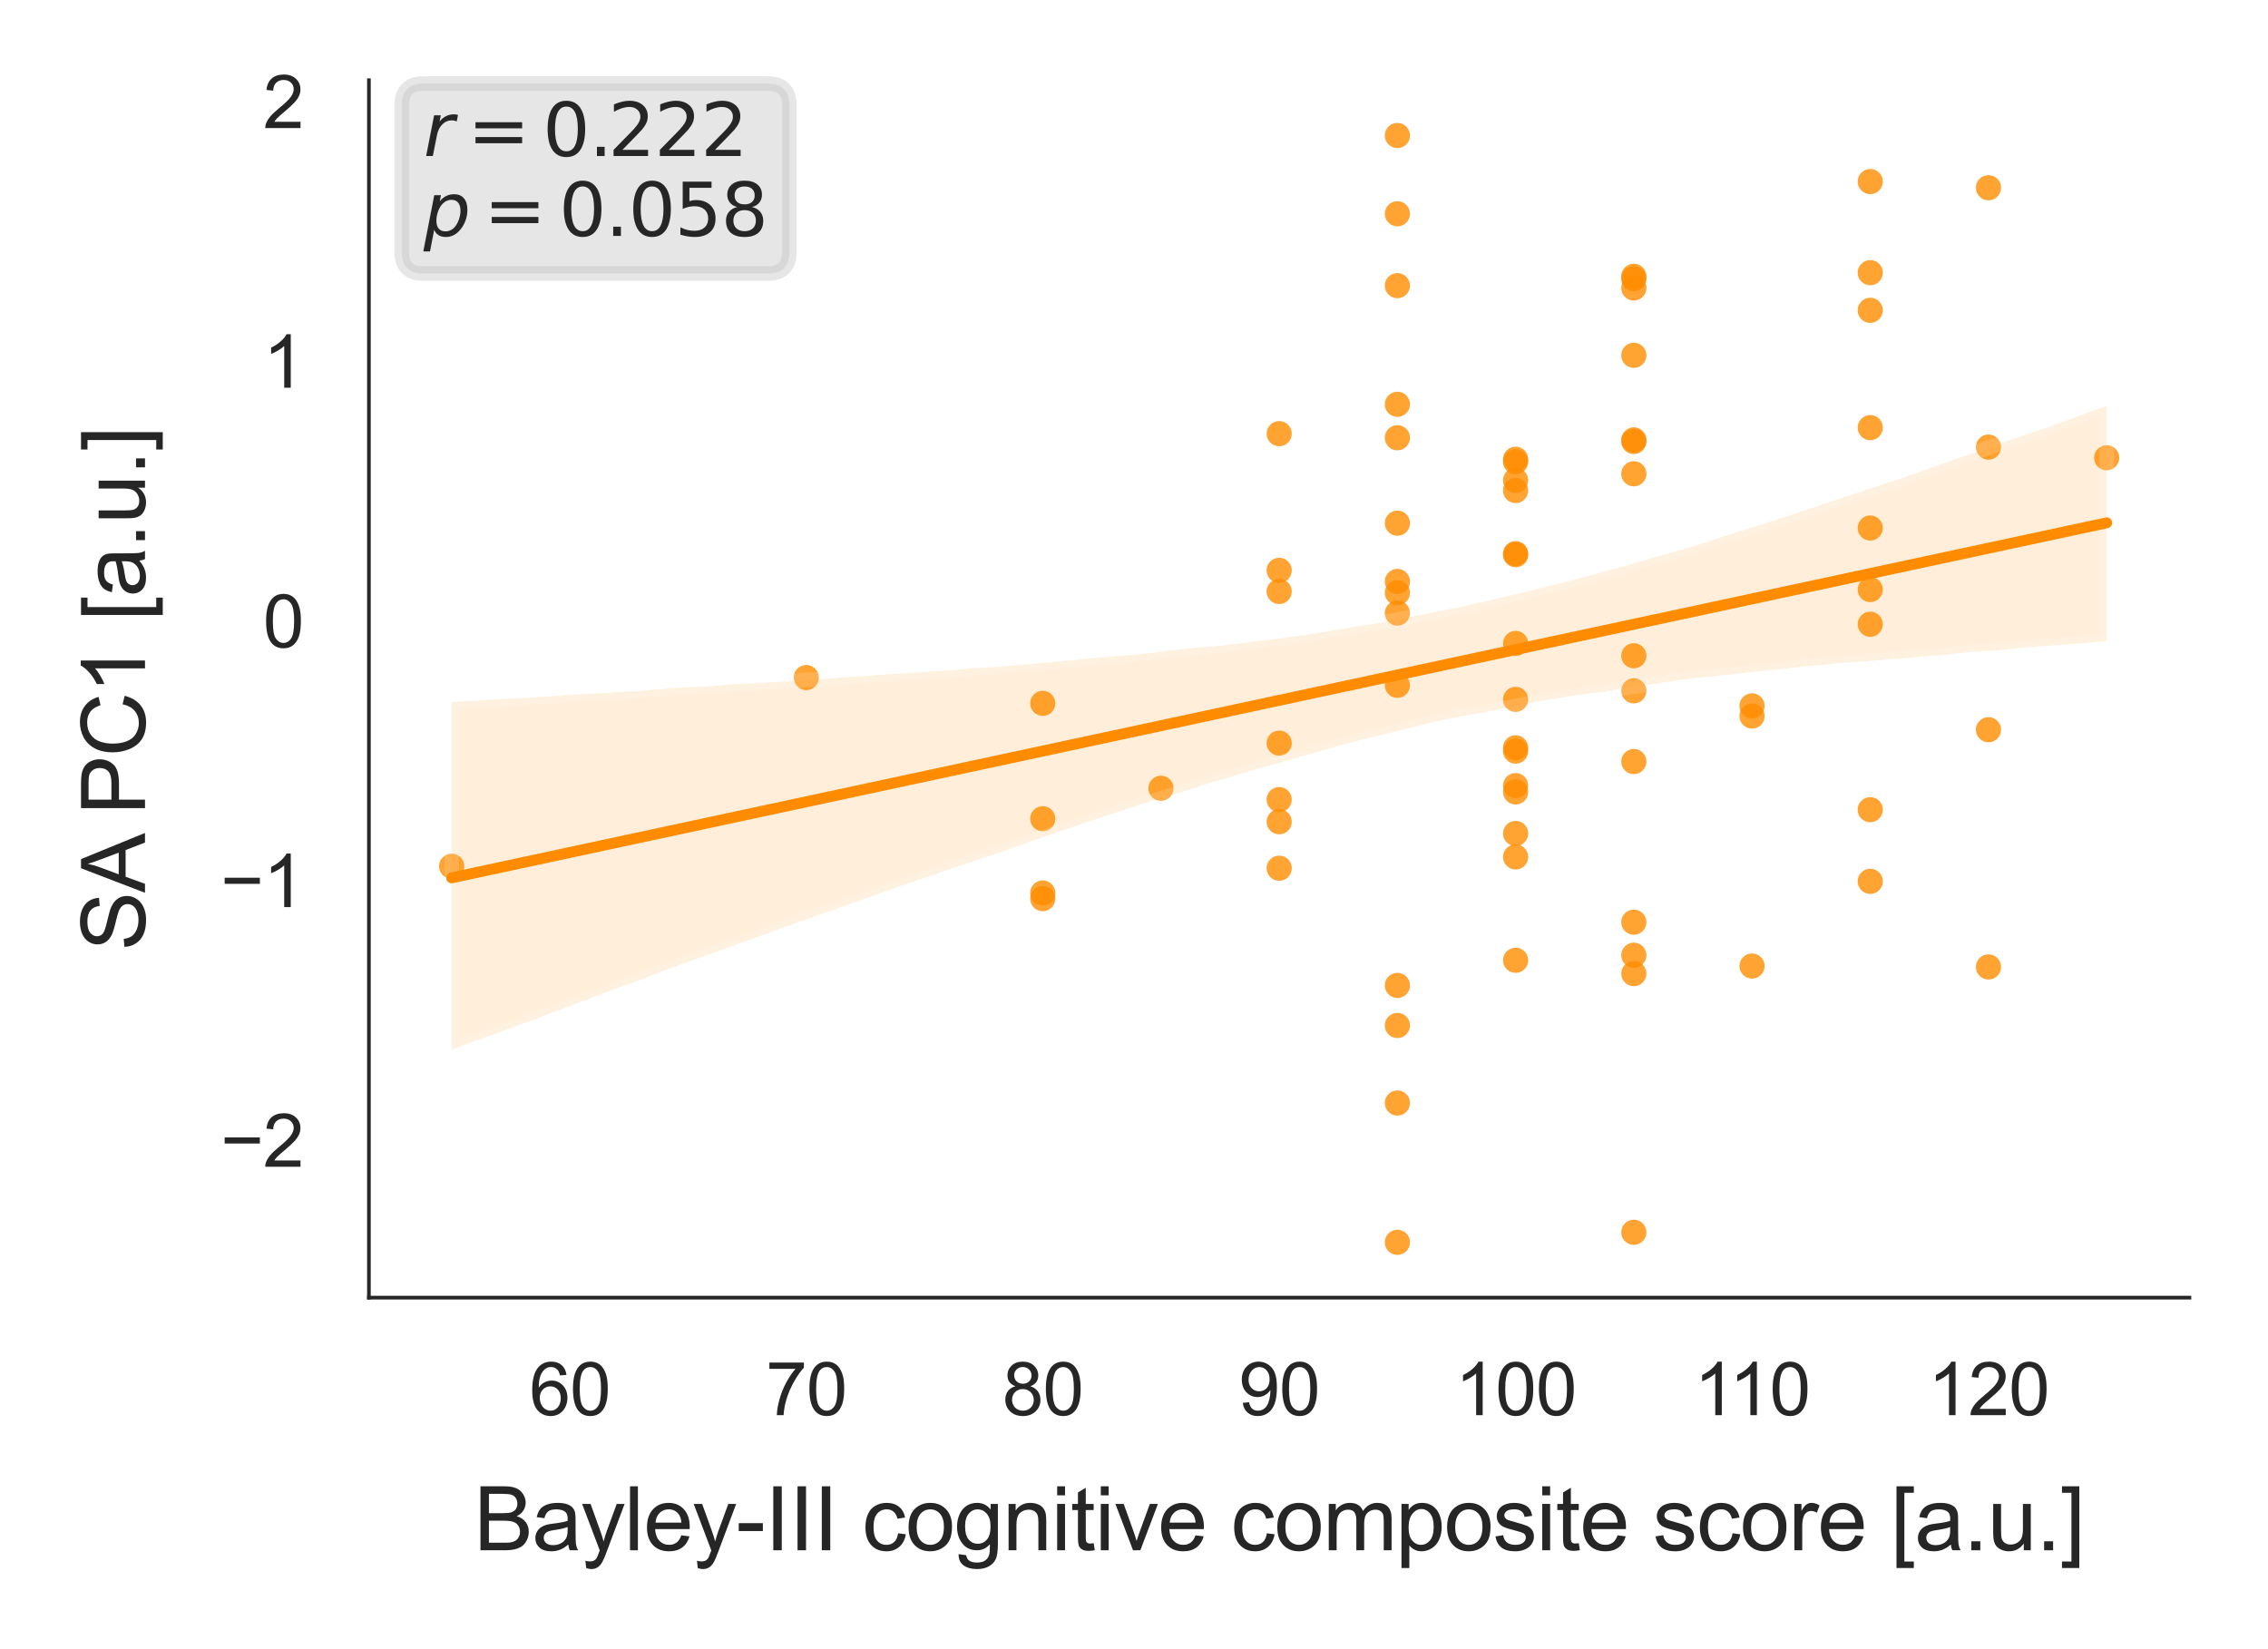 <?xml version="1.0" encoding="utf-8" standalone="no"?>
<!DOCTYPE svg PUBLIC "-//W3C//DTD SVG 1.1//EN"
  "http://www.w3.org/Graphics/SVG/1.1/DTD/svg11.dtd">
<svg xmlns:xlink="http://www.w3.org/1999/xlink" width="155.906pt" height="113.386pt" viewBox="0 0 155.906 113.386" xmlns="http://www.w3.org/2000/svg" version="1.1">
 <defs>
  <style type="text/css">*{stroke-linejoin: round; stroke-linecap: butt}</style>
 </defs>
 <g id="figure_1">
  <g id="patch_1">
   <path d="M 0 113.386 
L 155.906 113.386 
L 155.906 0 
L 0 0 
z
" style="fill: #ffffff"/>
  </g>
  <g id="axes_1">
   <g id="patch_2">
    <path d="M 25.36 89.218 
L 150.506 89.218 
L 150.506 5.514 
L 25.36 5.514 
z
" style="fill: #ffffff"/>
   </g>
   <g id="matplotlib.axis_1">
    <g id="xtick_1">
     <g id="text_1">
      <!-- 60 -->
      <g style="fill: #262626" transform="translate(36.394 97.297) scale(0.05 -0.05)">
       <defs>
        <path id="ArialMT-36" d="M 3184 3459 
L 2625 3416 
Q 2550 3747 2413 3897 
Q 2184 4138 1850 4138 
Q 1581 4138 1378 3988 
Q 1113 3794 959 3422 
Q 806 3050 800 2363 
Q 1003 2672 1297 2822 
Q 1591 2972 1913 2972 
Q 2475 2972 2870 2558 
Q 3266 2144 3266 1488 
Q 3266 1056 3080 686 
Q 2894 316 2569 119 
Q 2244 -78 1831 -78 
Q 1128 -78 684 439 
Q 241 956 241 2144 
Q 241 3472 731 4075 
Q 1159 4600 1884 4600 
Q 2425 4600 2770 4297 
Q 3116 3994 3184 3459 
z
M 888 1484 
Q 888 1194 1011 928 
Q 1134 663 1356 523 
Q 1578 384 1822 384 
Q 2178 384 2434 671 
Q 2691 959 2691 1453 
Q 2691 1928 2437 2201 
Q 2184 2475 1800 2475 
Q 1419 2475 1153 2201 
Q 888 1928 888 1484 
z
" transform="scale(0.016)"/>
        <path id="ArialMT-30" d="M 266 2259 
Q 266 3072 433 3567 
Q 600 4063 929 4331 
Q 1259 4600 1759 4600 
Q 2128 4600 2406 4451 
Q 2684 4303 2865 4023 
Q 3047 3744 3150 3342 
Q 3253 2941 3253 2259 
Q 3253 1453 3087 958 
Q 2922 463 2592 192 
Q 2263 -78 1759 -78 
Q 1097 -78 719 397 
Q 266 969 266 2259 
z
M 844 2259 
Q 844 1131 1108 757 
Q 1372 384 1759 384 
Q 2147 384 2411 759 
Q 2675 1134 2675 2259 
Q 2675 3391 2411 3762 
Q 2147 4134 1753 4134 
Q 1366 4134 1134 3806 
Q 844 3388 844 2259 
z
" transform="scale(0.016)"/>
       </defs>
       <use xlink:href="#ArialMT-36"/>
       <use xlink:href="#ArialMT-30" x="55.615"/>
      </g>
     </g>
    </g>
    <g id="xtick_2">
     <g id="text_2">
      <!-- 70 -->
      <g style="fill: #262626" transform="translate(52.647 97.297) scale(0.05 -0.05)">
       <defs>
        <path id="ArialMT-37" d="M 303 3981 
L 303 4522 
L 3269 4522 
L 3269 4084 
Q 2831 3619 2401 2847 
Q 1972 2075 1738 1259 
Q 1569 684 1522 0 
L 944 0 
Q 953 541 1156 1306 
Q 1359 2072 1739 2783 
Q 2119 3494 2547 3981 
L 303 3981 
z
" transform="scale(0.016)"/>
       </defs>
       <use xlink:href="#ArialMT-37"/>
       <use xlink:href="#ArialMT-30" x="55.615"/>
      </g>
     </g>
    </g>
    <g id="xtick_3">
     <g id="text_3">
      <!-- 80 -->
      <g style="fill: #262626" transform="translate(68.9 97.297) scale(0.05 -0.05)">
       <defs>
        <path id="ArialMT-38" d="M 1131 2484 
Q 781 2613 612 2850 
Q 444 3088 444 3419 
Q 444 3919 803 4259 
Q 1163 4600 1759 4600 
Q 2359 4600 2725 4251 
Q 3091 3903 3091 3403 
Q 3091 3084 2923 2848 
Q 2756 2613 2416 2484 
Q 2838 2347 3058 2040 
Q 3278 1734 3278 1309 
Q 3278 722 2862 322 
Q 2447 -78 1769 -78 
Q 1091 -78 675 323 
Q 259 725 259 1325 
Q 259 1772 486 2073 
Q 713 2375 1131 2484 
z
M 1019 3438 
Q 1019 3113 1228 2906 
Q 1438 2700 1772 2700 
Q 2097 2700 2305 2904 
Q 2513 3109 2513 3406 
Q 2513 3716 2298 3927 
Q 2084 4138 1766 4138 
Q 1444 4138 1231 3931 
Q 1019 3725 1019 3438 
z
M 838 1322 
Q 838 1081 952 856 
Q 1066 631 1291 507 
Q 1516 384 1775 384 
Q 2178 384 2440 643 
Q 2703 903 2703 1303 
Q 2703 1709 2433 1975 
Q 2163 2241 1756 2241 
Q 1359 2241 1098 1978 
Q 838 1716 838 1322 
z
" transform="scale(0.016)"/>
       </defs>
       <use xlink:href="#ArialMT-38"/>
       <use xlink:href="#ArialMT-30" x="55.615"/>
      </g>
     </g>
    </g>
    <g id="xtick_4">
     <g id="text_4">
      <!-- 90 -->
      <g style="fill: #262626" transform="translate(85.152 97.297) scale(0.05 -0.05)">
       <defs>
        <path id="ArialMT-39" d="M 350 1059 
L 891 1109 
Q 959 728 1153 556 
Q 1347 384 1650 384 
Q 1909 384 2104 503 
Q 2300 622 2425 820 
Q 2550 1019 2634 1356 
Q 2719 1694 2719 2044 
Q 2719 2081 2716 2156 
Q 2547 1888 2255 1720 
Q 1963 1553 1622 1553 
Q 1053 1553 659 1965 
Q 266 2378 266 3053 
Q 266 3750 677 4175 
Q 1088 4600 1706 4600 
Q 2153 4600 2523 4359 
Q 2894 4119 3086 3673 
Q 3278 3228 3278 2384 
Q 3278 1506 3087 986 
Q 2897 466 2520 194 
Q 2144 -78 1638 -78 
Q 1100 -78 759 220 
Q 419 519 350 1059 
z
M 2653 3081 
Q 2653 3566 2395 3850 
Q 2138 4134 1775 4134 
Q 1400 4134 1122 3828 
Q 844 3522 844 3034 
Q 844 2597 1108 2323 
Q 1372 2050 1759 2050 
Q 2150 2050 2401 2323 
Q 2653 2597 2653 3081 
z
" transform="scale(0.016)"/>
       </defs>
       <use xlink:href="#ArialMT-39"/>
       <use xlink:href="#ArialMT-30" x="55.615"/>
      </g>
     </g>
    </g>
    <g id="xtick_5">
     <g id="text_5">
      <!-- 100 -->
      <g style="fill: #262626" transform="translate(100.015 97.297) scale(0.05 -0.05)">
       <defs>
        <path id="ArialMT-31" d="M 2384 0 
L 1822 0 
L 1822 3584 
Q 1619 3391 1289 3197 
Q 959 3003 697 2906 
L 697 3450 
Q 1169 3672 1522 3987 
Q 1875 4303 2022 4600 
L 2384 4600 
L 2384 0 
z
" transform="scale(0.016)"/>
       </defs>
       <use xlink:href="#ArialMT-31"/>
       <use xlink:href="#ArialMT-30" x="55.615"/>
       <use xlink:href="#ArialMT-30" x="111.23"/>
      </g>
     </g>
    </g>
    <g id="xtick_6">
     <g id="text_6">
      <!-- 110 -->
      <g style="fill: #262626" transform="translate(116.452 97.297) scale(0.05 -0.05)">
       <use xlink:href="#ArialMT-31"/>
       <use xlink:href="#ArialMT-31" x="48.24"/>
       <use xlink:href="#ArialMT-30" x="103.855"/>
      </g>
     </g>
    </g>
    <g id="xtick_7">
     <g id="text_7">
      <!-- 120 -->
      <g style="fill: #262626" transform="translate(132.52 97.297) scale(0.05 -0.05)">
       <defs>
        <path id="ArialMT-32" d="M 3222 541 
L 3222 0 
L 194 0 
Q 188 203 259 391 
Q 375 700 629 1000 
Q 884 1300 1366 1694 
Q 2113 2306 2375 2664 
Q 2638 3022 2638 3341 
Q 2638 3675 2398 3904 
Q 2159 4134 1775 4134 
Q 1369 4134 1125 3890 
Q 881 3647 878 3216 
L 300 3275 
Q 359 3922 746 4261 
Q 1134 4600 1788 4600 
Q 2447 4600 2831 4234 
Q 3216 3869 3216 3328 
Q 3216 3053 3103 2787 
Q 2991 2522 2730 2228 
Q 2469 1934 1863 1422 
Q 1356 997 1212 845 
Q 1069 694 975 541 
L 3222 541 
z
" transform="scale(0.016)"/>
       </defs>
       <use xlink:href="#ArialMT-31"/>
       <use xlink:href="#ArialMT-32" x="55.615"/>
       <use xlink:href="#ArialMT-30" x="111.23"/>
      </g>
     </g>
    </g>
    <g id="text_8">
     <!-- Bayley-III cognitive composite score [a.u.] -->
     <g style="fill: #262626" transform="translate(32.578 106.586) scale(0.06 -0.06)">
      <defs>
       <path id="ArialMT-42" d="M 469 0 
L 469 4581 
L 2188 4581 
Q 2713 4581 3030 4442 
Q 3347 4303 3526 4014 
Q 3706 3725 3706 3409 
Q 3706 3116 3547 2856 
Q 3388 2597 3066 2438 
Q 3481 2316 3704 2022 
Q 3928 1728 3928 1328 
Q 3928 1006 3792 729 
Q 3656 453 3456 303 
Q 3256 153 2954 76 
Q 2653 0 2216 0 
L 469 0 
z
M 1075 2656 
L 2066 2656 
Q 2469 2656 2644 2709 
Q 2875 2778 2992 2937 
Q 3109 3097 3109 3338 
Q 3109 3566 3000 3739 
Q 2891 3913 2687 3977 
Q 2484 4041 1991 4041 
L 1075 4041 
L 1075 2656 
z
M 1075 541 
L 2216 541 
Q 2509 541 2628 563 
Q 2838 600 2978 687 
Q 3119 775 3209 942 
Q 3300 1109 3300 1328 
Q 3300 1584 3169 1773 
Q 3038 1963 2805 2039 
Q 2572 2116 2134 2116 
L 1075 2116 
L 1075 541 
z
" transform="scale(0.016)"/>
       <path id="ArialMT-61" d="M 2588 409 
Q 2275 144 1986 34 
Q 1697 -75 1366 -75 
Q 819 -75 525 192 
Q 231 459 231 875 
Q 231 1119 342 1320 
Q 453 1522 633 1644 
Q 813 1766 1038 1828 
Q 1203 1872 1538 1913 
Q 2219 1994 2541 2106 
Q 2544 2222 2544 2253 
Q 2544 2597 2384 2738 
Q 2169 2928 1744 2928 
Q 1347 2928 1158 2789 
Q 969 2650 878 2297 
L 328 2372 
Q 403 2725 575 2942 
Q 747 3159 1072 3276 
Q 1397 3394 1825 3394 
Q 2250 3394 2515 3294 
Q 2781 3194 2906 3042 
Q 3031 2891 3081 2659 
Q 3109 2516 3109 2141 
L 3109 1391 
Q 3109 606 3145 398 
Q 3181 191 3288 0 
L 2700 0 
Q 2613 175 2588 409 
z
M 2541 1666 
Q 2234 1541 1622 1453 
Q 1275 1403 1131 1340 
Q 988 1278 909 1158 
Q 831 1038 831 891 
Q 831 666 1001 516 
Q 1172 366 1500 366 
Q 1825 366 2078 508 
Q 2331 650 2450 897 
Q 2541 1088 2541 1459 
L 2541 1666 
z
" transform="scale(0.016)"/>
       <path id="ArialMT-79" d="M 397 -1278 
L 334 -750 
Q 519 -800 656 -800 
Q 844 -800 956 -737 
Q 1069 -675 1141 -563 
Q 1194 -478 1313 -144 
Q 1328 -97 1363 -6 
L 103 3319 
L 709 3319 
L 1400 1397 
Q 1534 1031 1641 628 
Q 1738 1016 1872 1384 
L 2581 3319 
L 3144 3319 
L 1881 -56 
Q 1678 -603 1566 -809 
Q 1416 -1088 1222 -1217 
Q 1028 -1347 759 -1347 
Q 597 -1347 397 -1278 
z
" transform="scale(0.016)"/>
       <path id="ArialMT-6c" d="M 409 0 
L 409 4581 
L 972 4581 
L 972 0 
L 409 0 
z
" transform="scale(0.016)"/>
       <path id="ArialMT-65" d="M 2694 1069 
L 3275 997 
Q 3138 488 2766 206 
Q 2394 -75 1816 -75 
Q 1088 -75 661 373 
Q 234 822 234 1631 
Q 234 2469 665 2931 
Q 1097 3394 1784 3394 
Q 2450 3394 2872 2941 
Q 3294 2488 3294 1666 
Q 3294 1616 3291 1516 
L 816 1516 
Q 847 969 1125 678 
Q 1403 388 1819 388 
Q 2128 388 2347 550 
Q 2566 713 2694 1069 
z
M 847 1978 
L 2700 1978 
Q 2663 2397 2488 2606 
Q 2219 2931 1791 2931 
Q 1403 2931 1139 2672 
Q 875 2413 847 1978 
z
" transform="scale(0.016)"/>
       <path id="ArialMT-2d" d="M 203 1375 
L 203 1941 
L 1931 1941 
L 1931 1375 
L 203 1375 
z
" transform="scale(0.016)"/>
       <path id="ArialMT-49" d="M 597 0 
L 597 4581 
L 1203 4581 
L 1203 0 
L 597 0 
z
" transform="scale(0.016)"/>
       <path id="ArialMT-20" transform="scale(0.016)"/>
       <path id="ArialMT-63" d="M 2588 1216 
L 3141 1144 
Q 3050 572 2676 248 
Q 2303 -75 1759 -75 
Q 1078 -75 664 370 
Q 250 816 250 1647 
Q 250 2184 428 2587 
Q 606 2991 970 3192 
Q 1334 3394 1763 3394 
Q 2303 3394 2647 3120 
Q 2991 2847 3088 2344 
L 2541 2259 
Q 2463 2594 2264 2762 
Q 2066 2931 1784 2931 
Q 1359 2931 1093 2626 
Q 828 2322 828 1663 
Q 828 994 1084 691 
Q 1341 388 1753 388 
Q 2084 388 2306 591 
Q 2528 794 2588 1216 
z
" transform="scale(0.016)"/>
       <path id="ArialMT-6f" d="M 213 1659 
Q 213 2581 725 3025 
Q 1153 3394 1769 3394 
Q 2453 3394 2887 2945 
Q 3322 2497 3322 1706 
Q 3322 1066 3130 698 
Q 2938 331 2570 128 
Q 2203 -75 1769 -75 
Q 1072 -75 642 372 
Q 213 819 213 1659 
z
M 791 1659 
Q 791 1022 1069 705 
Q 1347 388 1769 388 
Q 2188 388 2466 706 
Q 2744 1025 2744 1678 
Q 2744 2294 2464 2611 
Q 2184 2928 1769 2928 
Q 1347 2928 1069 2612 
Q 791 2297 791 1659 
z
" transform="scale(0.016)"/>
       <path id="ArialMT-67" d="M 319 -275 
L 866 -356 
Q 900 -609 1056 -725 
Q 1266 -881 1628 -881 
Q 2019 -881 2231 -725 
Q 2444 -569 2519 -288 
Q 2563 -116 2559 434 
Q 2191 0 1641 0 
Q 956 0 581 494 
Q 206 988 206 1678 
Q 206 2153 378 2554 
Q 550 2956 876 3175 
Q 1203 3394 1644 3394 
Q 2231 3394 2613 2919 
L 2613 3319 
L 3131 3319 
L 3131 450 
Q 3131 -325 2973 -648 
Q 2816 -972 2473 -1159 
Q 2131 -1347 1631 -1347 
Q 1038 -1347 672 -1080 
Q 306 -813 319 -275 
z
M 784 1719 
Q 784 1066 1043 766 
Q 1303 466 1694 466 
Q 2081 466 2343 764 
Q 2606 1063 2606 1700 
Q 2606 2309 2336 2618 
Q 2066 2928 1684 2928 
Q 1309 2928 1046 2623 
Q 784 2319 784 1719 
z
" transform="scale(0.016)"/>
       <path id="ArialMT-6e" d="M 422 0 
L 422 3319 
L 928 3319 
L 928 2847 
Q 1294 3394 1984 3394 
Q 2284 3394 2536 3286 
Q 2788 3178 2913 3003 
Q 3038 2828 3088 2588 
Q 3119 2431 3119 2041 
L 3119 0 
L 2556 0 
L 2556 2019 
Q 2556 2363 2490 2533 
Q 2425 2703 2258 2804 
Q 2091 2906 1866 2906 
Q 1506 2906 1245 2678 
Q 984 2450 984 1813 
L 984 0 
L 422 0 
z
" transform="scale(0.016)"/>
       <path id="ArialMT-69" d="M 425 3934 
L 425 4581 
L 988 4581 
L 988 3934 
L 425 3934 
z
M 425 0 
L 425 3319 
L 988 3319 
L 988 0 
L 425 0 
z
" transform="scale(0.016)"/>
       <path id="ArialMT-74" d="M 1650 503 
L 1731 6 
Q 1494 -44 1306 -44 
Q 1000 -44 831 53 
Q 663 150 594 308 
Q 525 466 525 972 
L 525 2881 
L 113 2881 
L 113 3319 
L 525 3319 
L 525 4141 
L 1084 4478 
L 1084 3319 
L 1650 3319 
L 1650 2881 
L 1084 2881 
L 1084 941 
Q 1084 700 1114 631 
Q 1144 563 1211 522 
Q 1278 481 1403 481 
Q 1497 481 1650 503 
z
" transform="scale(0.016)"/>
       <path id="ArialMT-76" d="M 1344 0 
L 81 3319 
L 675 3319 
L 1388 1331 
Q 1503 1009 1600 663 
Q 1675 925 1809 1294 
L 2547 3319 
L 3125 3319 
L 1869 0 
L 1344 0 
z
" transform="scale(0.016)"/>
       <path id="ArialMT-6d" d="M 422 0 
L 422 3319 
L 925 3319 
L 925 2853 
Q 1081 3097 1340 3245 
Q 1600 3394 1931 3394 
Q 2300 3394 2536 3241 
Q 2772 3088 2869 2813 
Q 3263 3394 3894 3394 
Q 4388 3394 4653 3120 
Q 4919 2847 4919 2278 
L 4919 0 
L 4359 0 
L 4359 2091 
Q 4359 2428 4304 2576 
Q 4250 2725 4106 2815 
Q 3963 2906 3769 2906 
Q 3419 2906 3187 2673 
Q 2956 2441 2956 1928 
L 2956 0 
L 2394 0 
L 2394 2156 
Q 2394 2531 2256 2718 
Q 2119 2906 1806 2906 
Q 1569 2906 1367 2781 
Q 1166 2656 1075 2415 
Q 984 2175 984 1722 
L 984 0 
L 422 0 
z
" transform="scale(0.016)"/>
       <path id="ArialMT-70" d="M 422 -1272 
L 422 3319 
L 934 3319 
L 934 2888 
Q 1116 3141 1344 3267 
Q 1572 3394 1897 3394 
Q 2322 3394 2647 3175 
Q 2972 2956 3137 2557 
Q 3303 2159 3303 1684 
Q 3303 1175 3120 767 
Q 2938 359 2589 142 
Q 2241 -75 1856 -75 
Q 1575 -75 1351 44 
Q 1128 163 984 344 
L 984 -1272 
L 422 -1272 
z
M 931 1641 
Q 931 1000 1190 694 
Q 1450 388 1819 388 
Q 2194 388 2461 705 
Q 2728 1022 2728 1688 
Q 2728 2322 2467 2637 
Q 2206 2953 1844 2953 
Q 1484 2953 1207 2617 
Q 931 2281 931 1641 
z
" transform="scale(0.016)"/>
       <path id="ArialMT-73" d="M 197 991 
L 753 1078 
Q 800 744 1014 566 
Q 1228 388 1613 388 
Q 2000 388 2187 545 
Q 2375 703 2375 916 
Q 2375 1106 2209 1216 
Q 2094 1291 1634 1406 
Q 1016 1563 777 1677 
Q 538 1791 414 1992 
Q 291 2194 291 2438 
Q 291 2659 392 2848 
Q 494 3038 669 3163 
Q 800 3259 1026 3326 
Q 1253 3394 1513 3394 
Q 1903 3394 2198 3281 
Q 2494 3169 2634 2976 
Q 2775 2784 2828 2463 
L 2278 2388 
Q 2241 2644 2061 2787 
Q 1881 2931 1553 2931 
Q 1166 2931 1000 2803 
Q 834 2675 834 2503 
Q 834 2394 903 2306 
Q 972 2216 1119 2156 
Q 1203 2125 1616 2013 
Q 2213 1853 2448 1751 
Q 2684 1650 2818 1456 
Q 2953 1263 2953 975 
Q 2953 694 2789 445 
Q 2625 197 2315 61 
Q 2006 -75 1616 -75 
Q 969 -75 630 194 
Q 291 463 197 991 
z
" transform="scale(0.016)"/>
       <path id="ArialMT-72" d="M 416 0 
L 416 3319 
L 922 3319 
L 922 2816 
Q 1116 3169 1280 3281 
Q 1444 3394 1641 3394 
Q 1925 3394 2219 3213 
L 2025 2691 
Q 1819 2813 1613 2813 
Q 1428 2813 1281 2702 
Q 1134 2591 1072 2394 
Q 978 2094 978 1738 
L 978 0 
L 416 0 
z
" transform="scale(0.016)"/>
       <path id="ArialMT-5b" d="M 434 -1272 
L 434 4581 
L 1675 4581 
L 1675 4116 
L 997 4116 
L 997 -806 
L 1675 -806 
L 1675 -1272 
L 434 -1272 
z
" transform="scale(0.016)"/>
       <path id="ArialMT-2e" d="M 581 0 
L 581 641 
L 1222 641 
L 1222 0 
L 581 0 
z
" transform="scale(0.016)"/>
       <path id="ArialMT-75" d="M 2597 0 
L 2597 488 
Q 2209 -75 1544 -75 
Q 1250 -75 995 37 
Q 741 150 617 320 
Q 494 491 444 738 
Q 409 903 409 1263 
L 409 3319 
L 972 3319 
L 972 1478 
Q 972 1038 1006 884 
Q 1059 663 1231 536 
Q 1403 409 1656 409 
Q 1909 409 2131 539 
Q 2353 669 2445 892 
Q 2538 1116 2538 1541 
L 2538 3319 
L 3100 3319 
L 3100 0 
L 2597 0 
z
" transform="scale(0.016)"/>
       <path id="ArialMT-5d" d="M 1363 -1272 
L 122 -1272 
L 122 -806 
L 800 -806 
L 800 4116 
L 122 4116 
L 122 4581 
L 1363 4581 
L 1363 -1272 
z
" transform="scale(0.016)"/>
      </defs>
      <use xlink:href="#ArialMT-42"/>
      <use xlink:href="#ArialMT-61" x="66.699"/>
      <use xlink:href="#ArialMT-79" x="122.314"/>
      <use xlink:href="#ArialMT-6c" x="172.314"/>
      <use xlink:href="#ArialMT-65" x="194.531"/>
      <use xlink:href="#ArialMT-79" x="250.146"/>
      <use xlink:href="#ArialMT-2d" x="300.146"/>
      <use xlink:href="#ArialMT-49" x="333.447"/>
      <use xlink:href="#ArialMT-49" x="361.23"/>
      <use xlink:href="#ArialMT-49" x="389.014"/>
      <use xlink:href="#ArialMT-20" x="416.797"/>
      <use xlink:href="#ArialMT-63" x="444.58"/>
      <use xlink:href="#ArialMT-6f" x="494.58"/>
      <use xlink:href="#ArialMT-67" x="550.195"/>
      <use xlink:href="#ArialMT-6e" x="605.811"/>
      <use xlink:href="#ArialMT-69" x="661.426"/>
      <use xlink:href="#ArialMT-74" x="683.643"/>
      <use xlink:href="#ArialMT-69" x="711.426"/>
      <use xlink:href="#ArialMT-76" x="733.643"/>
      <use xlink:href="#ArialMT-65" x="783.643"/>
      <use xlink:href="#ArialMT-20" x="839.258"/>
      <use xlink:href="#ArialMT-63" x="867.041"/>
      <use xlink:href="#ArialMT-6f" x="917.041"/>
      <use xlink:href="#ArialMT-6d" x="972.656"/>
      <use xlink:href="#ArialMT-70" x="1055.957"/>
      <use xlink:href="#ArialMT-6f" x="1111.572"/>
      <use xlink:href="#ArialMT-73" x="1167.188"/>
      <use xlink:href="#ArialMT-69" x="1217.188"/>
      <use xlink:href="#ArialMT-74" x="1239.404"/>
      <use xlink:href="#ArialMT-65" x="1267.188"/>
      <use xlink:href="#ArialMT-20" x="1322.803"/>
      <use xlink:href="#ArialMT-73" x="1350.586"/>
      <use xlink:href="#ArialMT-63" x="1400.586"/>
      <use xlink:href="#ArialMT-6f" x="1450.586"/>
      <use xlink:href="#ArialMT-72" x="1506.201"/>
      <use xlink:href="#ArialMT-65" x="1539.502"/>
      <use xlink:href="#ArialMT-20" x="1595.117"/>
      <use xlink:href="#ArialMT-5b" x="1622.9"/>
      <use xlink:href="#ArialMT-61" x="1650.684"/>
      <use xlink:href="#ArialMT-2e" x="1706.299"/>
      <use xlink:href="#ArialMT-75" x="1734.082"/>
      <use xlink:href="#ArialMT-2e" x="1789.697"/>
      <use xlink:href="#ArialMT-5d" x="1817.48"/>
     </g>
    </g>
   </g>
   <g id="matplotlib.axis_2">
    <g id="ytick_1">
     <g id="text_9">
      <!-- −2 -->
      <g style="fill: #262626" transform="translate(15.159 80.218) scale(0.05 -0.05)">
       <defs>
        <path id="ArialMT-2212" d="M 3381 1997 
L 356 1997 
L 356 2522 
L 3381 2522 
L 3381 1997 
z
" transform="scale(0.016)"/>
       </defs>
       <use xlink:href="#ArialMT-2212"/>
       <use xlink:href="#ArialMT-32" x="58.398"/>
      </g>
     </g>
    </g>
    <g id="ytick_2">
     <g id="text_10">
      <!-- −1 -->
      <g style="fill: #262626" transform="translate(15.159 62.365) scale(0.05 -0.05)">
       <use xlink:href="#ArialMT-2212"/>
       <use xlink:href="#ArialMT-31" x="58.398"/>
      </g>
     </g>
    </g>
    <g id="ytick_3">
     <g id="text_11">
      <!-- 0 -->
      <g style="fill: #262626" transform="translate(18.08 44.511) scale(0.05 -0.05)">
       <use xlink:href="#ArialMT-30"/>
      </g>
     </g>
    </g>
    <g id="ytick_4">
     <g id="text_12">
      <!-- 1 -->
      <g style="fill: #262626" transform="translate(18.08 26.658) scale(0.05 -0.05)">
       <use xlink:href="#ArialMT-31"/>
      </g>
     </g>
    </g>
    <g id="ytick_5">
     <g id="text_13">
      <!-- 2 -->
      <g style="fill: #262626" transform="translate(18.08 8.805) scale(0.05 -0.05)">
       <use xlink:href="#ArialMT-32"/>
      </g>
     </g>
    </g>
    <g id="text_14">
     <!-- SA PC1 [a.u.] -->
     <g style="fill: #262626" transform="translate(9.967 65.376) rotate(-90) scale(0.06 -0.06)">
      <defs>
       <path id="ArialMT-53" d="M 288 1472 
L 859 1522 
Q 900 1178 1048 958 
Q 1197 738 1509 602 
Q 1822 466 2213 466 
Q 2559 466 2825 569 
Q 3091 672 3220 851 
Q 3350 1031 3350 1244 
Q 3350 1459 3225 1620 
Q 3100 1781 2813 1891 
Q 2628 1963 1997 2114 
Q 1366 2266 1113 2400 
Q 784 2572 623 2826 
Q 463 3081 463 3397 
Q 463 3744 659 4045 
Q 856 4347 1234 4503 
Q 1613 4659 2075 4659 
Q 2584 4659 2973 4495 
Q 3363 4331 3572 4012 
Q 3781 3694 3797 3291 
L 3216 3247 
Q 3169 3681 2898 3903 
Q 2628 4125 2100 4125 
Q 1550 4125 1298 3923 
Q 1047 3722 1047 3438 
Q 1047 3191 1225 3031 
Q 1400 2872 2139 2705 
Q 2878 2538 3153 2413 
Q 3553 2228 3743 1945 
Q 3934 1663 3934 1294 
Q 3934 928 3725 604 
Q 3516 281 3123 101 
Q 2731 -78 2241 -78 
Q 1619 -78 1198 103 
Q 778 284 539 648 
Q 300 1013 288 1472 
z
" transform="scale(0.016)"/>
       <path id="ArialMT-41" d="M -9 0 
L 1750 4581 
L 2403 4581 
L 4278 0 
L 3588 0 
L 3053 1388 
L 1138 1388 
L 634 0 
L -9 0 
z
M 1313 1881 
L 2866 1881 
L 2388 3150 
Q 2169 3728 2063 4100 
Q 1975 3659 1816 3225 
L 1313 1881 
z
" transform="scale(0.016)"/>
       <path id="ArialMT-50" d="M 494 0 
L 494 4581 
L 2222 4581 
Q 2678 4581 2919 4538 
Q 3256 4481 3484 4323 
Q 3713 4166 3852 3881 
Q 3991 3597 3991 3256 
Q 3991 2672 3619 2267 
Q 3247 1863 2275 1863 
L 1100 1863 
L 1100 0 
L 494 0 
z
M 1100 2403 
L 2284 2403 
Q 2872 2403 3119 2622 
Q 3366 2841 3366 3238 
Q 3366 3525 3220 3729 
Q 3075 3934 2838 4000 
Q 2684 4041 2272 4041 
L 1100 4041 
L 1100 2403 
z
" transform="scale(0.016)"/>
       <path id="ArialMT-43" d="M 3763 1606 
L 4369 1453 
Q 4178 706 3683 314 
Q 3188 -78 2472 -78 
Q 1731 -78 1267 223 
Q 803 525 561 1097 
Q 319 1669 319 2325 
Q 319 3041 592 3573 
Q 866 4106 1370 4382 
Q 1875 4659 2481 4659 
Q 3169 4659 3637 4309 
Q 4106 3959 4291 3325 
L 3694 3184 
Q 3534 3684 3231 3912 
Q 2928 4141 2469 4141 
Q 1941 4141 1586 3887 
Q 1231 3634 1087 3207 
Q 944 2781 944 2328 
Q 944 1744 1114 1308 
Q 1284 872 1643 656 
Q 2003 441 2422 441 
Q 2931 441 3284 734 
Q 3638 1028 3763 1606 
z
" transform="scale(0.016)"/>
      </defs>
      <use xlink:href="#ArialMT-53"/>
      <use xlink:href="#ArialMT-41" x="66.699"/>
      <use xlink:href="#ArialMT-20" x="127.898"/>
      <use xlink:href="#ArialMT-50" x="155.682"/>
      <use xlink:href="#ArialMT-43" x="222.381"/>
      <use xlink:href="#ArialMT-31" x="294.598"/>
      <use xlink:href="#ArialMT-20" x="350.213"/>
      <use xlink:href="#ArialMT-5b" x="377.996"/>
      <use xlink:href="#ArialMT-61" x="405.779"/>
      <use xlink:href="#ArialMT-2e" x="461.395"/>
      <use xlink:href="#ArialMT-75" x="489.178"/>
      <use xlink:href="#ArialMT-2e" x="544.793"/>
      <use xlink:href="#ArialMT-5d" x="572.576"/>
     </g>
    </g>
   </g>
   <g id="PathCollection_1">
    <defs>
     <path id="C0_0_81f683c606" d="M 0 0.866 
C 0.23 0.866 0.45 0.775 0.612 0.612 
C 0.775 0.45 0.866 0.23 0.866 -0 
C 0.866 -0.23 0.775 -0.45 0.612 -0.612 
C 0.45 -0.775 0.23 -0.866 0 -0.866 
C -0.23 -0.866 -0.45 -0.775 -0.612 -0.612 
C -0.775 -0.45 -0.866 -0.23 -0.866 0 
C -0.866 0.23 -0.775 0.45 -0.612 0.612 
C -0.45 0.775 -0.23 0.866 0 0.866 
z
"/>
    </defs>
    <g clip-path="url(#p38e9b3360e)">
     <use xlink:href="#C0_0_81f683c606" x="96.059" y="85.414" style="fill: #ff8c00; fill-opacity: 0.8"/>
    </g>
    <g clip-path="url(#p38e9b3360e)">
     <use xlink:href="#C0_0_81f683c606" x="96.059" y="9.318" style="fill: #ff8c00; fill-opacity: 0.8"/>
    </g>
    <g clip-path="url(#p38e9b3360e)">
     <use xlink:href="#C0_0_81f683c606" x="104.185" y="31.751" style="fill: #ff8c00; fill-opacity: 0.8"/>
    </g>
    <g clip-path="url(#p38e9b3360e)">
     <use xlink:href="#C0_0_81f683c606" x="71.68" y="61.395" style="fill: #ff8c00; fill-opacity: 0.8"/>
    </g>
    <g clip-path="url(#p38e9b3360e)">
     <use xlink:href="#C0_0_81f683c606" x="104.185" y="33.019" style="fill: #ff8c00; fill-opacity: 0.8"/>
    </g>
    <g clip-path="url(#p38e9b3360e)">
     <use xlink:href="#C0_0_81f683c606" x="112.312" y="65.677" style="fill: #ff8c00; fill-opacity: 0.8"/>
    </g>
    <g clip-path="url(#p38e9b3360e)">
     <use xlink:href="#C0_0_81f683c606" x="128.564" y="29.402" style="fill: #ff8c00; fill-opacity: 0.8"/>
    </g>
    <g clip-path="url(#p38e9b3360e)">
     <use xlink:href="#C0_0_81f683c606" x="112.312" y="18.994" style="fill: #ff8c00; fill-opacity: 0.8"/>
    </g>
    <g clip-path="url(#p38e9b3360e)">
     <use xlink:href="#C0_0_81f683c606" x="71.68" y="48.357" style="fill: #ff8c00; fill-opacity: 0.8"/>
    </g>
    <g clip-path="url(#p38e9b3360e)">
     <use xlink:href="#C0_0_81f683c606" x="87.933" y="40.665" style="fill: #ff8c00; fill-opacity: 0.8"/>
    </g>
    <g clip-path="url(#p38e9b3360e)">
     <use xlink:href="#C0_0_81f683c606" x="112.312" y="45.086" style="fill: #ff8c00; fill-opacity: 0.8"/>
    </g>
    <g clip-path="url(#p38e9b3360e)">
     <use xlink:href="#C0_0_81f683c606" x="112.312" y="30.243" style="fill: #ff8c00; fill-opacity: 0.8"/>
    </g>
    <g clip-path="url(#p38e9b3360e)">
     <use xlink:href="#C0_0_81f683c606" x="104.185" y="51.643" style="fill: #ff8c00; fill-opacity: 0.8"/>
    </g>
    <g clip-path="url(#p38e9b3360e)">
     <use xlink:href="#C0_0_81f683c606" x="120.438" y="48.534" style="fill: #ff8c00; fill-opacity: 0.8"/>
    </g>
    <g clip-path="url(#p38e9b3360e)">
     <use xlink:href="#C0_0_81f683c606" x="112.312" y="32.574" style="fill: #ff8c00; fill-opacity: 0.8"/>
    </g>
    <g clip-path="url(#p38e9b3360e)">
     <use xlink:href="#C0_0_81f683c606" x="96.059" y="30.096" style="fill: #ff8c00; fill-opacity: 0.8"/>
    </g>
    <g clip-path="url(#p38e9b3360e)">
     <use xlink:href="#C0_0_81f683c606" x="112.312" y="24.429" style="fill: #ff8c00; fill-opacity: 0.8"/>
    </g>
    <g clip-path="url(#p38e9b3360e)">
     <use xlink:href="#C0_0_81f683c606" x="104.185" y="33.727" style="fill: #ff8c00; fill-opacity: 0.8"/>
    </g>
    <g clip-path="url(#p38e9b3360e)">
     <use xlink:href="#C0_0_81f683c606" x="112.312" y="66.94" style="fill: #ff8c00; fill-opacity: 0.8"/>
    </g>
    <g clip-path="url(#p38e9b3360e)">
     <use xlink:href="#C0_0_81f683c606" x="128.564" y="21.336" style="fill: #ff8c00; fill-opacity: 0.8"/>
    </g>
    <g clip-path="url(#p38e9b3360e)">
     <use xlink:href="#C0_0_81f683c606" x="104.185" y="51.412" style="fill: #ff8c00; fill-opacity: 0.8"/>
    </g>
    <g clip-path="url(#p38e9b3360e)">
     <use xlink:href="#C0_0_81f683c606" x="96.059" y="35.97" style="fill: #ff8c00; fill-opacity: 0.8"/>
    </g>
    <g clip-path="url(#p38e9b3360e)">
     <use xlink:href="#C0_0_81f683c606" x="96.059" y="42.153" style="fill: #ff8c00; fill-opacity: 0.8"/>
    </g>
    <g clip-path="url(#p38e9b3360e)">
     <use xlink:href="#C0_0_81f683c606" x="112.312" y="30.356" style="fill: #ff8c00; fill-opacity: 0.8"/>
    </g>
    <g clip-path="url(#p38e9b3360e)">
     <use xlink:href="#C0_0_81f683c606" x="144.817" y="31.473" style="fill: #ff8c00; fill-opacity: 0.8"/>
    </g>
    <g clip-path="url(#p38e9b3360e)">
     <use xlink:href="#C0_0_81f683c606" x="128.564" y="36.303" style="fill: #ff8c00; fill-opacity: 0.8"/>
    </g>
    <g clip-path="url(#p38e9b3360e)">
     <use xlink:href="#C0_0_81f683c606" x="96.059" y="39.978" style="fill: #ff8c00; fill-opacity: 0.8"/>
    </g>
    <g clip-path="url(#p38e9b3360e)">
     <use xlink:href="#C0_0_81f683c606" x="55.427" y="46.584" style="fill: #ff8c00; fill-opacity: 0.8"/>
    </g>
    <g clip-path="url(#p38e9b3360e)">
     <use xlink:href="#C0_0_81f683c606" x="112.312" y="47.496" style="fill: #ff8c00; fill-opacity: 0.8"/>
    </g>
    <g clip-path="url(#p38e9b3360e)">
     <use xlink:href="#C0_0_81f683c606" x="31.048" y="59.558" style="fill: #ff8c00; fill-opacity: 0.8"/>
    </g>
    <g clip-path="url(#p38e9b3360e)">
     <use xlink:href="#C0_0_81f683c606" x="87.933" y="39.214" style="fill: #ff8c00; fill-opacity: 0.8"/>
    </g>
    <g clip-path="url(#p38e9b3360e)">
     <use xlink:href="#C0_0_81f683c606" x="112.312" y="19.167" style="fill: #ff8c00; fill-opacity: 0.8"/>
    </g>
    <g clip-path="url(#p38e9b3360e)">
     <use xlink:href="#C0_0_81f683c606" x="136.691" y="30.74" style="fill: #ff8c00; fill-opacity: 0.8"/>
    </g>
    <g clip-path="url(#p38e9b3360e)">
     <use xlink:href="#C0_0_81f683c606" x="96.059" y="75.836" style="fill: #ff8c00; fill-opacity: 0.8"/>
    </g>
    <g clip-path="url(#p38e9b3360e)">
     <use xlink:href="#C0_0_81f683c606" x="104.185" y="66.023" style="fill: #ff8c00; fill-opacity: 0.8"/>
    </g>
    <g clip-path="url(#p38e9b3360e)">
     <use xlink:href="#C0_0_81f683c606" x="96.059" y="40.752" style="fill: #ff8c00; fill-opacity: 0.8"/>
    </g>
    <g clip-path="url(#p38e9b3360e)">
     <use xlink:href="#C0_0_81f683c606" x="136.691" y="50.172" style="fill: #ff8c00; fill-opacity: 0.8"/>
    </g>
    <g clip-path="url(#p38e9b3360e)">
     <use xlink:href="#C0_0_81f683c606" x="104.185" y="44.238" style="fill: #ff8c00; fill-opacity: 0.8"/>
    </g>
    <g clip-path="url(#p38e9b3360e)">
     <use xlink:href="#C0_0_81f683c606" x="87.933" y="56.497" style="fill: #ff8c00; fill-opacity: 0.8"/>
    </g>
    <g clip-path="url(#p38e9b3360e)">
     <use xlink:href="#C0_0_81f683c606" x="71.68" y="61.784" style="fill: #ff8c00; fill-opacity: 0.8"/>
    </g>
    <g clip-path="url(#p38e9b3360e)">
     <use xlink:href="#C0_0_81f683c606" x="87.933" y="29.816" style="fill: #ff8c00; fill-opacity: 0.8"/>
    </g>
    <g clip-path="url(#p38e9b3360e)">
     <use xlink:href="#C0_0_81f683c606" x="112.312" y="84.722" style="fill: #ff8c00; fill-opacity: 0.8"/>
    </g>
    <g clip-path="url(#p38e9b3360e)">
     <use xlink:href="#C0_0_81f683c606" x="87.933" y="51.092" style="fill: #ff8c00; fill-opacity: 0.8"/>
    </g>
    <g clip-path="url(#p38e9b3360e)">
     <use xlink:href="#C0_0_81f683c606" x="104.185" y="48.085" style="fill: #ff8c00; fill-opacity: 0.8"/>
    </g>
    <g clip-path="url(#p38e9b3360e)">
     <use xlink:href="#C0_0_81f683c606" x="128.564" y="55.669" style="fill: #ff8c00; fill-opacity: 0.8"/>
    </g>
    <g clip-path="url(#p38e9b3360e)">
     <use xlink:href="#C0_0_81f683c606" x="104.185" y="38.062" style="fill: #ff8c00; fill-opacity: 0.8"/>
    </g>
    <g clip-path="url(#p38e9b3360e)">
     <use xlink:href="#C0_0_81f683c606" x="112.312" y="52.359" style="fill: #ff8c00; fill-opacity: 0.8"/>
    </g>
    <g clip-path="url(#p38e9b3360e)">
     <use xlink:href="#C0_0_81f683c606" x="112.312" y="63.403" style="fill: #ff8c00; fill-opacity: 0.8"/>
    </g>
    <g clip-path="url(#p38e9b3360e)">
     <use xlink:href="#C0_0_81f683c606" x="79.806" y="54.199" style="fill: #ff8c00; fill-opacity: 0.8"/>
    </g>
    <g clip-path="url(#p38e9b3360e)">
     <use xlink:href="#C0_0_81f683c606" x="104.185" y="54.014" style="fill: #ff8c00; fill-opacity: 0.8"/>
    </g>
    <g clip-path="url(#p38e9b3360e)">
     <use xlink:href="#C0_0_81f683c606" x="96.059" y="70.505" style="fill: #ff8c00; fill-opacity: 0.8"/>
    </g>
    <g clip-path="url(#p38e9b3360e)">
     <use xlink:href="#C0_0_81f683c606" x="96.059" y="19.64" style="fill: #ff8c00; fill-opacity: 0.8"/>
    </g>
    <g clip-path="url(#p38e9b3360e)">
     <use xlink:href="#C0_0_81f683c606" x="128.564" y="12.483" style="fill: #ff8c00; fill-opacity: 0.8"/>
    </g>
    <g clip-path="url(#p38e9b3360e)">
     <use xlink:href="#C0_0_81f683c606" x="87.933" y="59.693" style="fill: #ff8c00; fill-opacity: 0.8"/>
    </g>
    <g clip-path="url(#p38e9b3360e)">
     <use xlink:href="#C0_0_81f683c606" x="128.564" y="42.919" style="fill: #ff8c00; fill-opacity: 0.8"/>
    </g>
    <g clip-path="url(#p38e9b3360e)">
     <use xlink:href="#C0_0_81f683c606" x="136.691" y="66.481" style="fill: #ff8c00; fill-opacity: 0.8"/>
    </g>
    <g clip-path="url(#p38e9b3360e)">
     <use xlink:href="#C0_0_81f683c606" x="71.68" y="56.29" style="fill: #ff8c00; fill-opacity: 0.8"/>
    </g>
    <g clip-path="url(#p38e9b3360e)">
     <use xlink:href="#C0_0_81f683c606" x="128.564" y="60.595" style="fill: #ff8c00; fill-opacity: 0.8"/>
    </g>
    <g clip-path="url(#p38e9b3360e)">
     <use xlink:href="#C0_0_81f683c606" x="104.185" y="54.448" style="fill: #ff8c00; fill-opacity: 0.8"/>
    </g>
    <g clip-path="url(#p38e9b3360e)">
     <use xlink:href="#C0_0_81f683c606" x="128.564" y="18.748" style="fill: #ff8c00; fill-opacity: 0.8"/>
    </g>
    <g clip-path="url(#p38e9b3360e)">
     <use xlink:href="#C0_0_81f683c606" x="104.185" y="31.573" style="fill: #ff8c00; fill-opacity: 0.8"/>
    </g>
    <g clip-path="url(#p38e9b3360e)">
     <use xlink:href="#C0_0_81f683c606" x="120.438" y="49.231" style="fill: #ff8c00; fill-opacity: 0.8"/>
    </g>
    <g clip-path="url(#p38e9b3360e)">
     <use xlink:href="#C0_0_81f683c606" x="104.185" y="58.917" style="fill: #ff8c00; fill-opacity: 0.8"/>
    </g>
    <g clip-path="url(#p38e9b3360e)">
     <use xlink:href="#C0_0_81f683c606" x="96.059" y="47.118" style="fill: #ff8c00; fill-opacity: 0.8"/>
    </g>
    <g clip-path="url(#p38e9b3360e)">
     <use xlink:href="#C0_0_81f683c606" x="96.059" y="67.752" style="fill: #ff8c00; fill-opacity: 0.8"/>
    </g>
    <g clip-path="url(#p38e9b3360e)">
     <use xlink:href="#C0_0_81f683c606" x="136.691" y="12.907" style="fill: #ff8c00; fill-opacity: 0.8"/>
    </g>
    <g clip-path="url(#p38e9b3360e)">
     <use xlink:href="#C0_0_81f683c606" x="128.564" y="40.534" style="fill: #ff8c00; fill-opacity: 0.8"/>
    </g>
    <g clip-path="url(#p38e9b3360e)">
     <use xlink:href="#C0_0_81f683c606" x="112.312" y="19.8" style="fill: #ff8c00; fill-opacity: 0.8"/>
    </g>
    <g clip-path="url(#p38e9b3360e)">
     <use xlink:href="#C0_0_81f683c606" x="104.185" y="38.138" style="fill: #ff8c00; fill-opacity: 0.8"/>
    </g>
    <g clip-path="url(#p38e9b3360e)">
     <use xlink:href="#C0_0_81f683c606" x="120.438" y="66.419" style="fill: #ff8c00; fill-opacity: 0.8"/>
    </g>
    <g clip-path="url(#p38e9b3360e)">
     <use xlink:href="#C0_0_81f683c606" x="104.185" y="57.303" style="fill: #ff8c00; fill-opacity: 0.8"/>
    </g>
    <g clip-path="url(#p38e9b3360e)">
     <use xlink:href="#C0_0_81f683c606" x="96.059" y="27.796" style="fill: #ff8c00; fill-opacity: 0.8"/>
    </g>
    <g clip-path="url(#p38e9b3360e)">
     <use xlink:href="#C0_0_81f683c606" x="87.933" y="54.976" style="fill: #ff8c00; fill-opacity: 0.8"/>
    </g>
    <g clip-path="url(#p38e9b3360e)">
     <use xlink:href="#C0_0_81f683c606" x="96.059" y="14.698" style="fill: #ff8c00; fill-opacity: 0.8"/>
    </g>
   </g>
   <g id="PolyCollection_1">
    <defs>
     <path id="mbf551487df" d="M 31.048 -65.11 
L 31.048 -41.221 
L 32.198 -41.659 
L 33.347 -42.071 
L 34.496 -42.471 
L 35.645 -42.913 
L 36.794 -43.306 
L 37.944 -43.763 
L 39.093 -44.189 
L 40.242 -44.625 
L 41.391 -45.059 
L 42.54 -45.499 
L 43.689 -45.895 
L 44.839 -46.343 
L 45.988 -46.786 
L 47.137 -47.197 
L 48.286 -47.614 
L 49.435 -48.018 
L 50.584 -48.428 
L 51.734 -48.839 
L 52.883 -49.258 
L 54.032 -49.697 
L 55.181 -50.088 
L 56.33 -50.499 
L 57.48 -50.892 
L 58.629 -51.315 
L 59.778 -51.717 
L 60.927 -52.124 
L 62.076 -52.536 
L 63.225 -52.922 
L 64.375 -53.316 
L 65.524 -53.717 
L 66.673 -54.101 
L 67.822 -54.482 
L 68.971 -54.867 
L 70.12 -55.271 
L 71.27 -55.685 
L 72.419 -56.086 
L 73.568 -56.462 
L 74.717 -56.856 
L 75.866 -57.238 
L 77.016 -57.609 
L 78.165 -58.006 
L 79.314 -58.349 
L 80.463 -58.705 
L 81.612 -59.058 
L 82.761 -59.433 
L 83.911 -59.776 
L 85.06 -60.115 
L 86.209 -60.467 
L 87.358 -60.778 
L 88.507 -61.114 
L 89.657 -61.436 
L 90.806 -61.766 
L 91.955 -62.098 
L 93.104 -62.411 
L 94.253 -62.694 
L 95.402 -62.962 
L 96.552 -63.252 
L 97.701 -63.541 
L 98.85 -63.814 
L 99.999 -64.06 
L 101.148 -64.256 
L 102.297 -64.479 
L 103.447 -64.706 
L 104.596 -64.922 
L 105.745 -65.169 
L 106.894 -65.35 
L 108.043 -65.542 
L 109.193 -65.691 
L 110.342 -65.834 
L 111.491 -66.056 
L 112.64 -66.227 
L 113.789 -66.388 
L 114.938 -66.552 
L 116.088 -66.722 
L 117.237 -66.846 
L 118.386 -66.949 
L 119.535 -67.077 
L 120.684 -67.206 
L 121.834 -67.339 
L 122.983 -67.447 
L 124.132 -67.587 
L 125.281 -67.678 
L 126.43 -67.801 
L 127.579 -67.877 
L 128.729 -67.957 
L 129.878 -68.065 
L 131.027 -68.132 
L 132.176 -68.248 
L 133.325 -68.335 
L 134.474 -68.458 
L 135.624 -68.576 
L 136.773 -68.641 
L 137.922 -68.736 
L 139.071 -68.846 
L 140.22 -68.942 
L 141.37 -69.029 
L 142.519 -69.111 
L 143.668 -69.213 
L 144.817 -69.306 
L 144.817 -85.491 
L 144.817 -85.491 
L 143.668 -85.084 
L 142.519 -84.633 
L 141.37 -84.219 
L 140.22 -83.816 
L 139.071 -83.436 
L 137.922 -83.039 
L 136.773 -82.619 
L 135.624 -82.232 
L 134.474 -81.844 
L 133.325 -81.432 
L 132.176 -81.016 
L 131.027 -80.609 
L 129.878 -80.22 
L 128.729 -79.843 
L 127.579 -79.474 
L 126.43 -79.084 
L 125.281 -78.701 
L 124.132 -78.317 
L 122.983 -77.928 
L 121.834 -77.562 
L 120.684 -77.188 
L 119.535 -76.838 
L 118.386 -76.483 
L 117.237 -76.094 
L 116.088 -75.744 
L 114.938 -75.398 
L 113.789 -75.08 
L 112.64 -74.751 
L 111.491 -74.411 
L 110.342 -74.107 
L 109.193 -73.792 
L 108.043 -73.481 
L 106.894 -73.185 
L 105.745 -72.913 
L 104.596 -72.616 
L 103.447 -72.353 
L 102.297 -72.077 
L 101.148 -71.827 
L 99.999 -71.572 
L 98.85 -71.359 
L 97.701 -71.116 
L 96.552 -70.878 
L 95.402 -70.664 
L 94.253 -70.459 
L 93.104 -70.29 
L 91.955 -70.093 
L 90.806 -69.896 
L 89.657 -69.716 
L 88.507 -69.554 
L 87.358 -69.404 
L 86.209 -69.283 
L 85.06 -69.123 
L 83.911 -68.985 
L 82.761 -68.894 
L 81.612 -68.794 
L 80.463 -68.664 
L 79.314 -68.511 
L 78.165 -68.38 
L 77.016 -68.293 
L 75.866 -68.195 
L 74.717 -68.1 
L 73.568 -67.979 
L 72.419 -67.875 
L 71.27 -67.773 
L 70.12 -67.67 
L 68.971 -67.564 
L 67.822 -67.491 
L 66.673 -67.418 
L 65.524 -67.305 
L 64.375 -67.24 
L 63.225 -67.166 
L 62.076 -67.087 
L 60.927 -67.012 
L 59.778 -66.926 
L 58.629 -66.852 
L 57.48 -66.763 
L 56.33 -66.686 
L 55.181 -66.626 
L 54.032 -66.539 
L 52.883 -66.467 
L 51.734 -66.396 
L 50.584 -66.354 
L 49.435 -66.252 
L 48.286 -66.179 
L 47.137 -66.12 
L 45.988 -66.043 
L 44.839 -65.96 
L 43.689 -65.868 
L 42.54 -65.801 
L 41.391 -65.722 
L 40.242 -65.675 
L 39.093 -65.603 
L 37.944 -65.52 
L 36.794 -65.444 
L 35.645 -65.38 
L 34.496 -65.315 
L 33.347 -65.262 
L 32.198 -65.186 
L 31.048 -65.11 
z
" style="stroke: #ffffff; stroke-opacity: 0.15"/>
    </defs>
    <g clip-path="url(#p38e9b3360e)">
     <use xlink:href="#mbf551487df" x="0" y="113.386" style="fill: #ff8c00; fill-opacity: 0.15; stroke: #ffffff; stroke-opacity: 0.15"/>
    </g>
   </g>
   <g id="line2d_1">
    <path d="M 31.048 60.355 
L 32.198 60.109 
L 33.347 59.862 
L 34.496 59.616 
L 35.645 59.369 
L 36.794 59.123 
L 37.944 58.876 
L 39.093 58.629 
L 40.242 58.383 
L 41.391 58.136 
L 42.54 57.89 
L 43.689 57.643 
L 44.839 57.397 
L 45.988 57.15 
L 47.137 56.904 
L 48.286 56.657 
L 49.435 56.41 
L 50.584 56.164 
L 51.734 55.917 
L 52.883 55.671 
L 54.032 55.424 
L 55.181 55.178 
L 56.33 54.931 
L 57.48 54.685 
L 58.629 54.438 
L 59.778 54.192 
L 60.927 53.945 
L 62.076 53.698 
L 63.225 53.452 
L 64.375 53.205 
L 65.524 52.959 
L 66.673 52.712 
L 67.822 52.466 
L 68.971 52.219 
L 70.12 51.973 
L 71.27 51.726 
L 72.419 51.48 
L 73.568 51.233 
L 74.717 50.986 
L 75.866 50.74 
L 77.016 50.493 
L 78.165 50.247 
L 79.314 50 
L 80.463 49.754 
L 81.612 49.507 
L 82.761 49.261 
L 83.911 49.014 
L 85.06 48.767 
L 86.209 48.521 
L 87.358 48.274 
L 88.507 48.028 
L 89.657 47.781 
L 90.806 47.535 
L 91.955 47.288 
L 93.104 47.042 
L 94.253 46.795 
L 95.402 46.549 
L 96.552 46.302 
L 97.701 46.055 
L 98.85 45.809 
L 99.999 45.562 
L 101.148 45.316 
L 102.297 45.069 
L 103.447 44.823 
L 104.596 44.576 
L 105.745 44.33 
L 106.894 44.083 
L 108.043 43.837 
L 109.193 43.59 
L 110.342 43.343 
L 111.491 43.097 
L 112.64 42.85 
L 113.789 42.604 
L 114.938 42.357 
L 116.088 42.111 
L 117.237 41.864 
L 118.386 41.618 
L 119.535 41.371 
L 120.684 41.124 
L 121.834 40.878 
L 122.983 40.631 
L 124.132 40.385 
L 125.281 40.138 
L 126.43 39.892 
L 127.579 39.645 
L 128.729 39.399 
L 129.878 39.152 
L 131.027 38.906 
L 132.176 38.659 
L 133.325 38.412 
L 134.474 38.166 
L 135.624 37.919 
L 136.773 37.673 
L 137.922 37.426 
L 139.071 37.18 
L 140.22 36.933 
L 141.37 36.687 
L 142.519 36.44 
L 143.668 36.194 
L 144.817 35.947 
" clip-path="url(#p38e9b3360e)" style="fill: none; stroke: #ff8c00; stroke-width: 0.75; stroke-linecap: round"/>
   </g>
   <g id="patch_3">
    <path d="M 25.36 89.218 
L 25.36 5.514 
" style="fill: none; stroke: #262626; stroke-width: 0.25; stroke-linejoin: miter; stroke-linecap: square"/>
   </g>
   <g id="patch_4">
    <path d="M 25.36 89.218 
L 150.506 89.218 
" style="fill: none; stroke: #262626; stroke-width: 0.25; stroke-linejoin: miter; stroke-linecap: square"/>
   </g>
   <g id="text_15">
    <g id="patch_5">
     <path d="M 29.114 18.81 
L 52.764 18.81 
Q 54.264 18.81 54.264 17.31 
L 54.264 7.244 
Q 54.264 5.744 52.764 5.744 
L 29.114 5.744 
Q 27.614 5.744 27.614 7.244 
L 27.614 17.31 
Q 27.614 18.81 29.114 18.81 
z
" style="fill: #c0c0c0; opacity: 0.4; stroke: #c0c0c0; stroke-linejoin: miter"/>
    </g>
    <!-- $r=0.222$ -->
    <g style="fill: #262626" transform="translate(29.114 10.767) scale(0.05 -0.05)">
     <defs>
      <path id="DejaVuSans-Oblique-72" d="M 2853 2969 
Q 2766 3016 2653 3041 
Q 2541 3066 2413 3066 
Q 1953 3066 1609 2717 
Q 1266 2369 1153 1784 
L 800 0 
L 225 0 
L 909 3500 
L 1484 3500 
L 1375 2956 
Q 1603 3259 1920 3421 
Q 2238 3584 2597 3584 
Q 2691 3584 2781 3573 
Q 2872 3563 2963 3538 
L 2853 2969 
z
" transform="scale(0.016)"/>
      <path id="DejaVuSans-3d" d="M 678 2906 
L 4684 2906 
L 4684 2381 
L 678 2381 
L 678 2906 
z
M 678 1631 
L 4684 1631 
L 4684 1100 
L 678 1100 
L 678 1631 
z
" transform="scale(0.016)"/>
      <path id="DejaVuSans-30" d="M 2034 4250 
Q 1547 4250 1301 3770 
Q 1056 3291 1056 2328 
Q 1056 1369 1301 889 
Q 1547 409 2034 409 
Q 2525 409 2770 889 
Q 3016 1369 3016 2328 
Q 3016 3291 2770 3770 
Q 2525 4250 2034 4250 
z
M 2034 4750 
Q 2819 4750 3233 4129 
Q 3647 3509 3647 2328 
Q 3647 1150 3233 529 
Q 2819 -91 2034 -91 
Q 1250 -91 836 529 
Q 422 1150 422 2328 
Q 422 3509 836 4129 
Q 1250 4750 2034 4750 
z
" transform="scale(0.016)"/>
      <path id="DejaVuSans-2e" d="M 684 794 
L 1344 794 
L 1344 0 
L 684 0 
L 684 794 
z
" transform="scale(0.016)"/>
      <path id="DejaVuSans-32" d="M 1228 531 
L 3431 531 
L 3431 0 
L 469 0 
L 469 531 
Q 828 903 1448 1529 
Q 2069 2156 2228 2338 
Q 2531 2678 2651 2914 
Q 2772 3150 2772 3378 
Q 2772 3750 2511 3984 
Q 2250 4219 1831 4219 
Q 1534 4219 1204 4116 
Q 875 4013 500 3803 
L 500 4441 
Q 881 4594 1212 4672 
Q 1544 4750 1819 4750 
Q 2544 4750 2975 4387 
Q 3406 4025 3406 3419 
Q 3406 3131 3298 2873 
Q 3191 2616 2906 2266 
Q 2828 2175 2409 1742 
Q 1991 1309 1228 531 
z
" transform="scale(0.016)"/>
     </defs>
     <use xlink:href="#DejaVuSans-Oblique-72" transform="translate(0 0.781)"/>
     <use xlink:href="#DejaVuSans-3d" transform="translate(60.596 0.781)"/>
     <use xlink:href="#DejaVuSans-30" transform="translate(163.867 0.781)"/>
     <use xlink:href="#DejaVuSans-2e" transform="translate(227.49 0.781)"/>
     <use xlink:href="#DejaVuSans-32" transform="translate(253.777 0.781)"/>
     <use xlink:href="#DejaVuSans-32" transform="translate(317.4 0.781)"/>
     <use xlink:href="#DejaVuSans-32" transform="translate(381.023 0.781)"/>
    </g>
    <!-- $p=0.058$ -->
    <g style="fill: #262626" transform="translate(29.114 16.26) scale(0.05 -0.05)">
     <defs>
      <path id="DejaVuSans-Oblique-70" d="M 3175 2156 
Q 3175 2616 2975 2859 
Q 2775 3103 2400 3103 
Q 2144 3103 1911 2972 
Q 1678 2841 1497 2591 
Q 1319 2344 1212 1994 
Q 1106 1644 1106 1300 
Q 1106 863 1306 627 
Q 1506 391 1875 391 
Q 2147 391 2380 519 
Q 2613 647 2778 891 
Q 2956 1147 3065 1494 
Q 3175 1841 3175 2156 
z
M 1394 2969 
Q 1625 3272 1939 3428 
Q 2253 3584 2638 3584 
Q 3175 3584 3472 3232 
Q 3769 2881 3769 2247 
Q 3769 1728 3584 1258 
Q 3400 788 3053 416 
Q 2822 169 2531 39 
Q 2241 -91 1919 -91 
Q 1547 -91 1294 64 
Q 1041 219 916 525 
L 556 -1331 
L -19 -1331 
L 922 3500 
L 1497 3500 
L 1394 2969 
z
" transform="scale(0.016)"/>
      <path id="DejaVuSans-35" d="M 691 4666 
L 3169 4666 
L 3169 4134 
L 1269 4134 
L 1269 2991 
Q 1406 3038 1543 3061 
Q 1681 3084 1819 3084 
Q 2600 3084 3056 2656 
Q 3513 2228 3513 1497 
Q 3513 744 3044 326 
Q 2575 -91 1722 -91 
Q 1428 -91 1123 -41 
Q 819 9 494 109 
L 494 744 
Q 775 591 1075 516 
Q 1375 441 1709 441 
Q 2250 441 2565 725 
Q 2881 1009 2881 1497 
Q 2881 1984 2565 2268 
Q 2250 2553 1709 2553 
Q 1456 2553 1204 2497 
Q 953 2441 691 2322 
L 691 4666 
z
" transform="scale(0.016)"/>
      <path id="DejaVuSans-38" d="M 2034 2216 
Q 1584 2216 1326 1975 
Q 1069 1734 1069 1313 
Q 1069 891 1326 650 
Q 1584 409 2034 409 
Q 2484 409 2743 651 
Q 3003 894 3003 1313 
Q 3003 1734 2745 1975 
Q 2488 2216 2034 2216 
z
M 1403 2484 
Q 997 2584 770 2862 
Q 544 3141 544 3541 
Q 544 4100 942 4425 
Q 1341 4750 2034 4750 
Q 2731 4750 3128 4425 
Q 3525 4100 3525 3541 
Q 3525 3141 3298 2862 
Q 3072 2584 2669 2484 
Q 3125 2378 3379 2068 
Q 3634 1759 3634 1313 
Q 3634 634 3220 271 
Q 2806 -91 2034 -91 
Q 1263 -91 848 271 
Q 434 634 434 1313 
Q 434 1759 690 2068 
Q 947 2378 1403 2484 
z
M 1172 3481 
Q 1172 3119 1398 2916 
Q 1625 2713 2034 2713 
Q 2441 2713 2670 2916 
Q 2900 3119 2900 3481 
Q 2900 3844 2670 4047 
Q 2441 4250 2034 4250 
Q 1625 4250 1398 4047 
Q 1172 3844 1172 3481 
z
" transform="scale(0.016)"/>
     </defs>
     <use xlink:href="#DejaVuSans-Oblique-70" transform="translate(0 0.781)"/>
     <use xlink:href="#DejaVuSans-3d" transform="translate(82.959 0.781)"/>
     <use xlink:href="#DejaVuSans-30" transform="translate(186.23 0.781)"/>
     <use xlink:href="#DejaVuSans-2e" transform="translate(249.854 0.781)"/>
     <use xlink:href="#DejaVuSans-30" transform="translate(281.641 0.781)"/>
     <use xlink:href="#DejaVuSans-35" transform="translate(345.264 0.781)"/>
     <use xlink:href="#DejaVuSans-38" transform="translate(408.887 0.781)"/>
    </g>
   </g>
  </g>
 </g>
 <defs>
  <clipPath id="p38e9b3360e">
   <rect x="25.36" y="5.514" width="125.146" height="83.705"/>
  </clipPath>
 </defs>
</svg>

